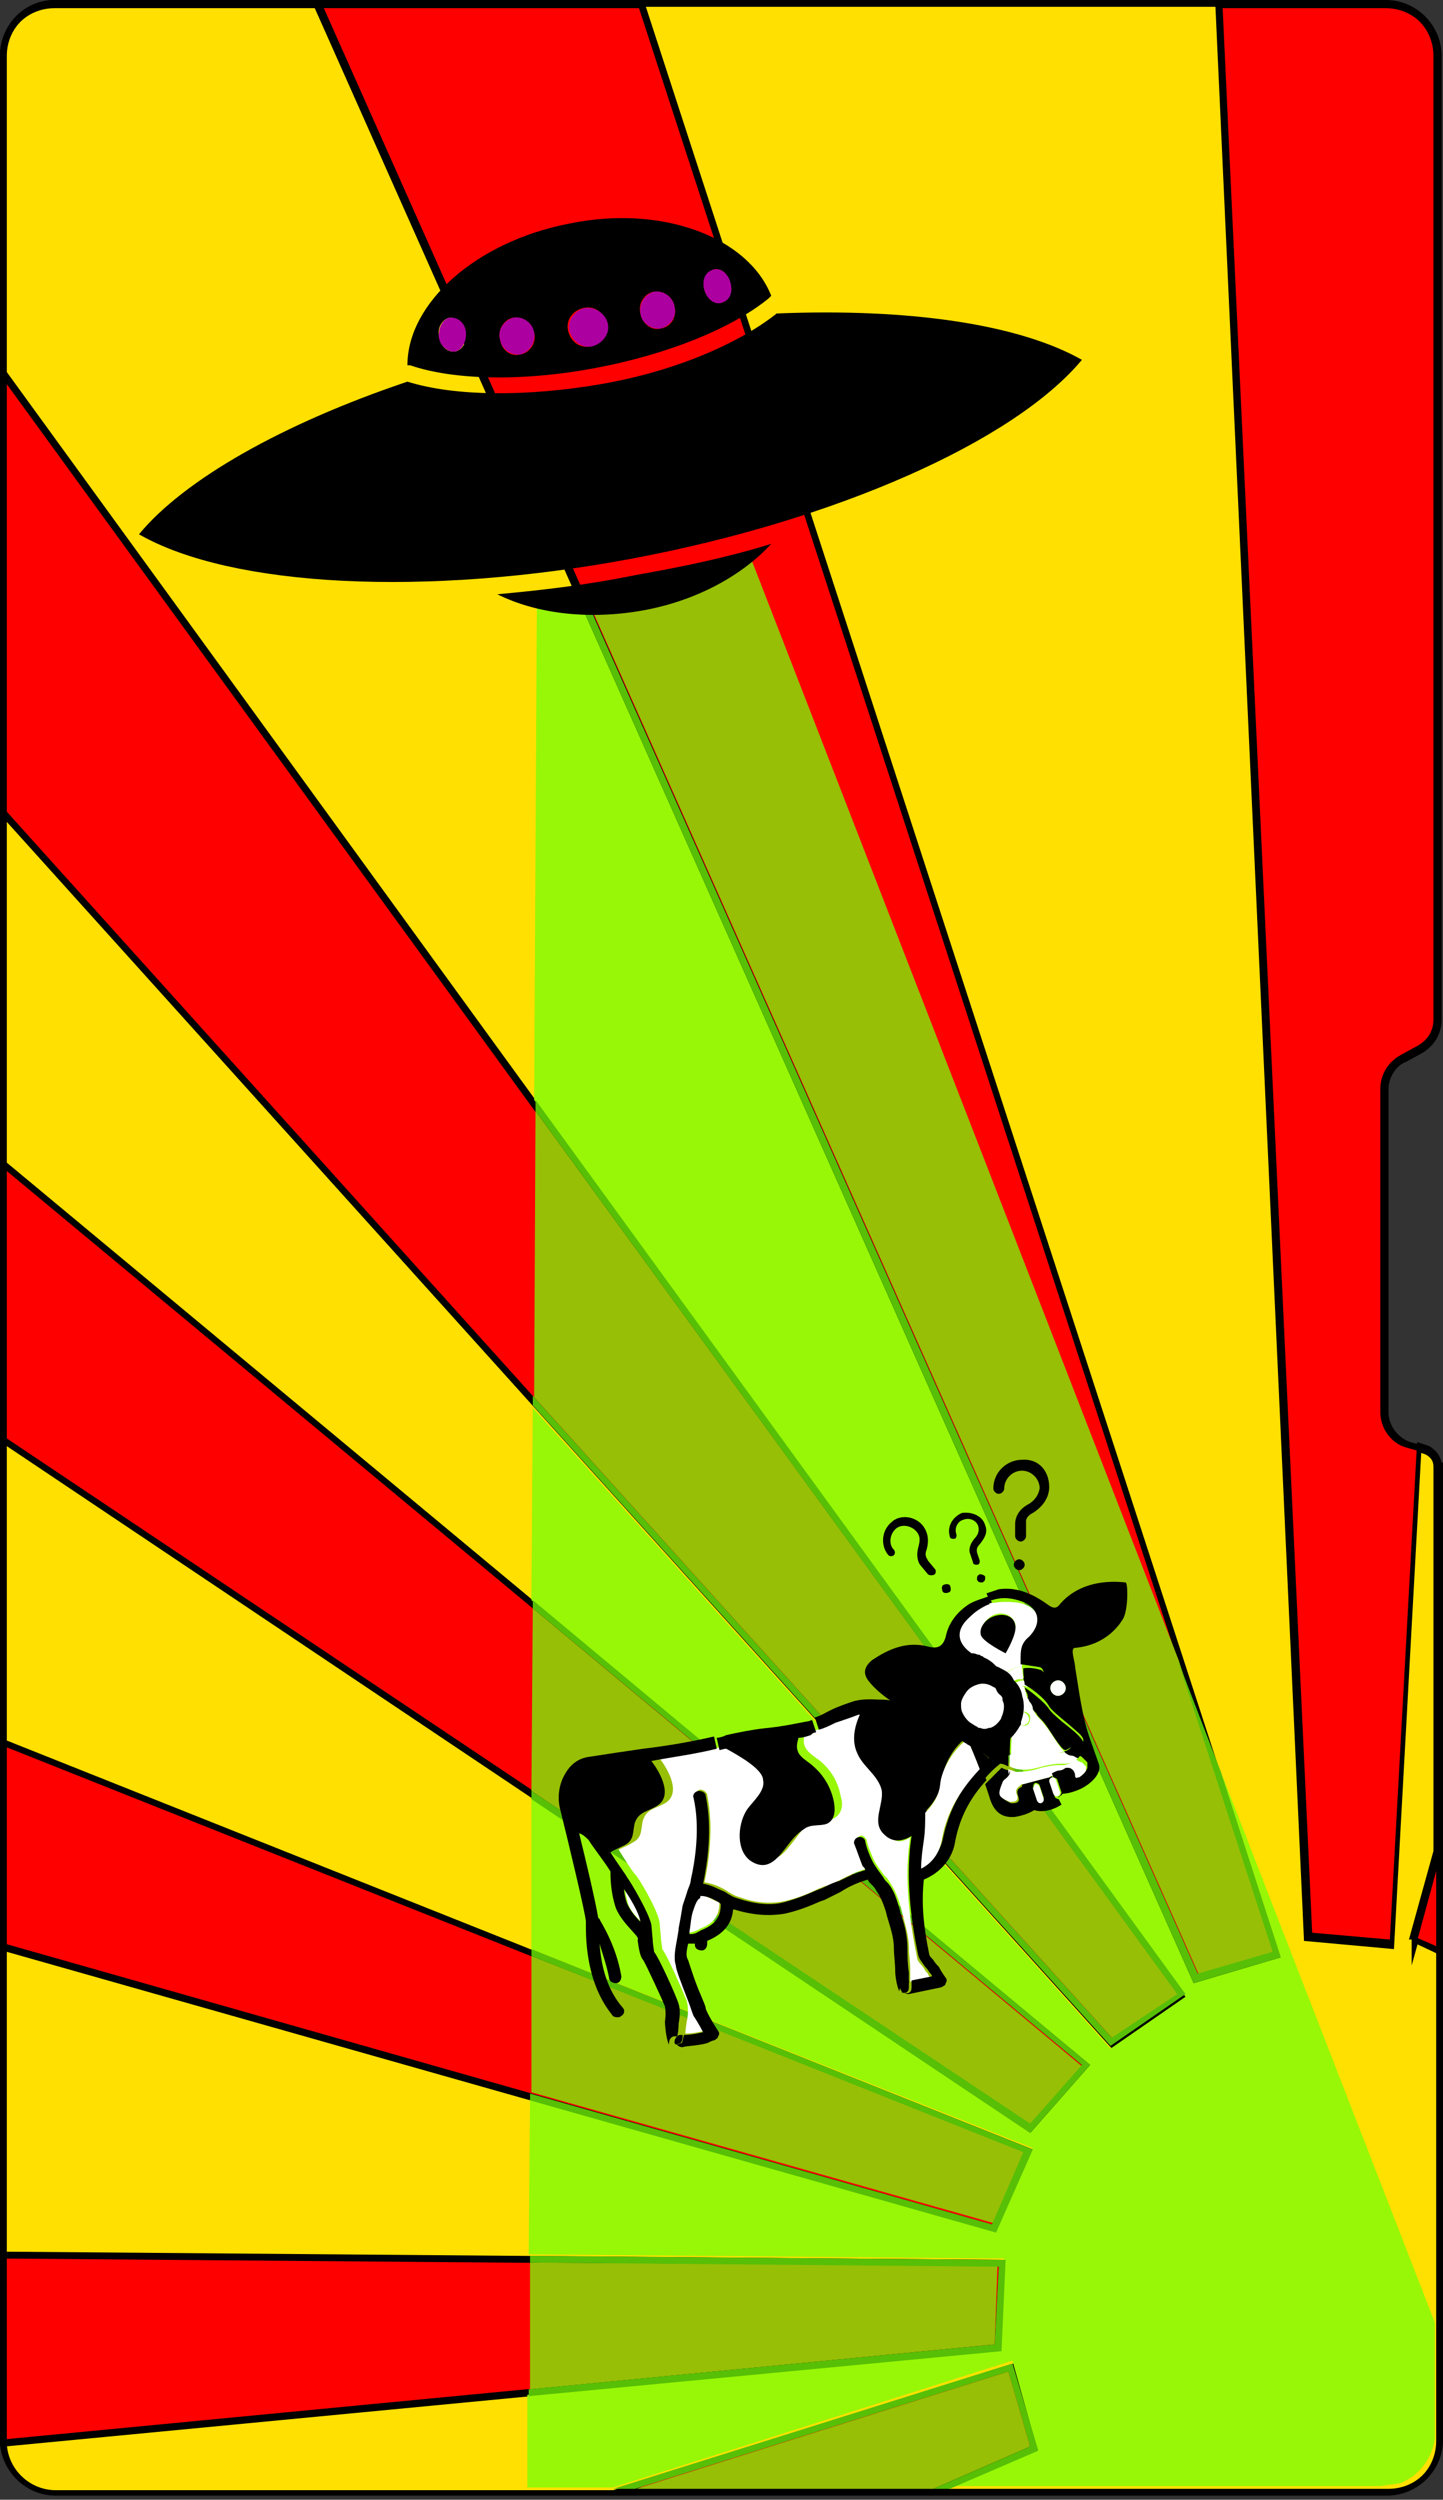 <?xml version="1.0" encoding="utf-8"?>
<!-- Generator: Adobe Illustrator 21.0.0, SVG Export Plug-In . SVG Version: 6.00 Build 0)  -->
<svg version="1.1" id="Calque_1" xmlns="http://www.w3.org/2000/svg" xmlns:xlink="http://www.w3.org/1999/xlink" x="0px" y="0px"
	 viewBox="0 0 105.9 183.4" style="enable-background:new 0 0 105.9 183.4;" xml:space="preserve">
<rect x="0" y="0" width="105.9" height="183.4" fill="#333333" stroke="none"/>
<style type="text/css">
	.st0{fill:#FF0000;}
	.st1{fill:#FFE000;}
	.st2{fill:#97BF06;}
	.st3{fill:#57BF06;}
	.st4{fill:#97F706;}
	.st5{fill:#FFFFFF;}
	.st6{fill:none;stroke:#000000;stroke-width:1.459;stroke-miterlimit:10;}
	.st7{fill:#AD00A1;}
</style>
<g>
	<path class="st0" d="M105.6,107.6V179c0,2.1-1.7,3.8-3.8,3.8H4c-2.1,0-3.8-1.7-3.8-3.8V4.1C0.2,2,1.9,0.3,4,0.3h97.7
		c2.1,0,3.8,1.7,3.8,3.8v70.7c0,1-0.5,1.8-1.4,2.3l-1.1,0.6c-0.9,0.4-1.4,1.3-1.4,2.3v23.7c0,1.1,0.7,2.1,1.8,2.4l1.4,0.4
		C105.3,106.6,105.6,107.1,105.6,107.6L105.6,107.6"/>
	<path d="M105.6,107.6h-0.2V179c0,1-0.4,1.9-1,2.5c-0.6,0.6-1.5,1-2.5,1H4c-1,0-1.9-0.4-2.5-1c-0.6-0.6-1-1.5-1-2.5V4.1
		c0-1,0.4-1.9,1-2.5c0.6-0.6,1.5-1,2.5-1h97.7c1,0,1.9,0.4,2.5,1c0.6,0.6,1,1.5,1,2.5v70.7c0,0.9-0.5,1.6-1.3,2l0,0l-1.1,0.6
		l0.1,0.2l-0.1-0.2c-0.9,0.5-1.5,1.4-1.5,2.5v23.7c0,1.2,0.8,2.3,1.9,2.6l0.1-0.2l-0.1,0.2l1.4,0.4l0.1-0.2l-0.1,0.2
		c0.4,0.2,0.6,0.5,0.6,0.9v0.2h0.2V107.6h-0.2H105.6v-0.2h0L105.6,107.6h0.2c0-0.6-0.4-1.1-0.9-1.4l0,0l-1.4-0.4l0,0
		c-0.9-0.3-1.6-1.2-1.6-2.2V79.9c0-0.8,0.5-1.7,1.3-2l0,0l1.1-0.6l-0.1-0.2l0.1,0.2c0.9-0.5,1.5-1.4,1.5-2.5V4.1
		c0-2.2-1.8-4.1-4.1-4.1H4C1.8,0,0,1.9,0,4.1V179c0,2.2,1.8,4.1,4.1,4.1h97.7c2.2,0,4.1-1.8,4.1-4.1v-71.7h-0.2V107.6"/>
	<path class="st1" d="M105.6,143.1V179c0,2.1-1.7,3.8-3.8,3.8H68.4l7.4-3.2l-1.7-6l-29.2,9.2H4c-2,0-3.7-1.6-3.8-3.6l73-7l0.2-6.2
		l-73.3-0.6v-22.6l72.7,20.7l2.5-5.7L0.2,127.8v-22.2l75.4,50.5l4.1-4.7L0.2,85.3V59.6l81.4,90.3l5.1-3.5L0.2,27.4V4
		c0-2.1,1.7-3.8,3.8-3.8h19.3l64.4,144.9l6-1.8L47,0.2h42.4l6.5,141.9l6.2,0.5l2-36.5l0.6,0.2c0.5,0.2,0.8,0.7,0.8,1.1v28.2
		l-1.8,6.6L105.6,143.1L105.6,143.1"/>
	<path d="M103.8,142.3l0.2,0.1l1.8-6.6v-28.3c0-0.6-0.4-1.1-0.9-1.4l0,0l-0.9-0.3l-2,36.5l-5.7-0.5L89.7,0H46.7l46.7,143.2l-5.5,1.6
		L23.5,0H4C1.8,0,0,1.8,0,4.1v23.4l86.4,118.9l-4.8,3.2L0,59v26.5l79.4,66l-3.8,4.3L0,105.2V128l75.1,29.9l-2.3,5.3L0,142.5v23.2
		l73.3,0.6L73,172l-73,7l0,0.2c0.1,2.1,1.9,3.8,4.1,3.8H45l29-9.2l1.6,5.5l-8.3,3.6h34.5c2.2,0,4.1-1.8,4.1-4.1V143l-2.3-1v0.4v1.8
		l0.5-1.8L103.8,142.3h0.2v0L103.8,142.3l-0.1,0.2l1.7,0.8v35.8c0,1-0.4,1.9-1,2.5c-0.6,0.6-1.5,1-2.5,1H69.6l6.6-2.8l-1.8-6.4
		l-29.4,9.3H4.1c-1.9,0-3.5-1.5-3.6-3.4l-0.2,0l0,0.2l73.2-7l0.3-6.7l-73.3-0.6v-22l72.6,20.6l2.7-6.1l-75.3-30v-21.6l75.2,50.4
		l4.4-5L0.5,85.3v-25l81.1,90l5.5-3.8L0.5,27.3V4.1c0-1,0.4-1.9,1-2.5c0.6-0.6,1.5-1,2.5-1h19.1l64.5,145l6.4-1.9L47.4,0.5h41.8
		l6.5,141.9l6.6,0.6l2-36.4l0.3,0.1l0.1-0.2l-0.1,0.2c0.4,0.2,0.6,0.5,0.6,0.9v28.2l-1.8,6.5L103.8,142.3h0.2H103.8"/>
	<path class="st2" d="M74,174l-27.3,8.6h21.8l7.1-3.1L74,174 M38.9,166l0,9.3L73,172l0.2-5.8L38.9,166 M39,143.5l0,10l33.9,9.6
		l2.3-5.3L39,143.5 M39.1,118L39,131.4l36.6,24.5l3.8-4.3L39.1,118 M39.3,81.5l-0.1,21l42.5,47.1l4.8-3.2L39.3,81.5 M55.2,41.2
		l-12.3,2.3l45.1,101.4l5.5-1.6l-7-21.5L55.2,41.2"/>
	<polyline class="st3" points="68.5,182.6 46.7,182.6 46.7,182.6 68.5,182.6 68.5,182.6 	"/>
	<path class="st4" d="M42.3,43.6l-2.9,0.5l-0.2,36.6l47.8,65.8l-5.5,3.8l-42.4-47l-0.1,14.1l41,34.1l-4.4,5L39,131.9L39,143
		l36.8,14.6l-2.7,6.1l-34.2-9.7l-0.1,11.4l34.9,0.3l-0.3,6.7l-34.7,3.3l0,6.8H45l29.3-9.3l1.8,6.4l-6.5,2.8h31.7l1.4-0.2
		c1.4-0.5,2.4-1.8,2.6-3.3c0,0,0,0,0,0v-8.5L89.6,130l4.4,13.6l-6.4,1.9L42.3,43.6"/>
	<path class="st3" d="M74.3,173.4L45,182.6h1.6l0,0L74,174l1.6,5.5l-7.1,3.1l0,0h1.2l6.5-2.8L74.3,173.4 M105.4,170.6v8.5
		c0,0,0,0,0,0c0-0.1,0-0.2,0-0.3L105.4,170.6L105.4,170.6 M38.9,165.5l0,0.5l34.4,0.3L73,172l-34.2,3.3l0,0.5l34.7-3.3l0.3-6.7
		L38.9,165.5 M39,143l0,0.5l36.1,14.4l-2.3,5.3l-33.9-9.6l0,0.5l34.2,9.7l2.7-6.1L39,143 M39.1,117.4l0,0.6l40.3,33.5l-3.8,4.3
		L39,131.4l0,0.6l36.6,24.5l4.4-5L39.1,117.4 M39.3,80.7l0,0.8l47.1,64.8l-4.8,3.2l-42.5-47.1l0,0.7l42.4,47l5.5-3.8L39.3,80.7
		 M42.8,43.5l-0.5,0.1l45.3,101.9l6.4-1.9L89.6,130l-3.2-8.3l7,21.5l-5.5,1.6L42.8,43.5"/>
	<path d="M78.3,129.9h0.1H78.3z"/>
	<path d="M74.2,126.3c0,0.5-0.1,1.6-0.1,2.5C74.1,127.9,74.1,126.9,74.2,126.3L74.2,126.3z"/>
	<path class="st5" d="M73.9,123.8c0.2,0.2,0.4,0.5,0.4,0.8c0.2,0.5,0.1,1.1-0.1,1.6c0-0.1,0-0.2,0-0.2c0-0.2,0-0.3,0-0.5
		c-0.1-0.4-0.1-0.7-0.2-1C73.9,124.3,73.9,124.1,73.9,123.8L73.9,123.8z"/>
	<path class="st5" d="M52.8,139.6c0,1.2-0.7,1.6-1.4,1.9c-0.1,0-0.1,0.1-0.2,0.1c-0.2,0.1-0.5,0.2-0.7,0.2v-0.1v-0.1
		c0.1-0.5,0.2-1.1,0.3-1.6c0.1-0.3,0.2-0.5,0.3-0.8c0-0.1,0-0.2,0.1-0.2c0.5,0,0.9,0.3,1.4,0.5C52.8,139.6,52.8,139.6,52.8,139.6z"
		/>
	<path class="st5" d="M77.7,128.6c0.2,0,0.3,0,0.4-0.1c0.2,0.2,0.3,0.2,0.5,0.3c0.2,0,0.4,0.1,0.5,0.2c-0.2,0.2-0.5,0.4-0.9,0.4
		c-0.1,0-0.3,0-0.4,0c-0.4,0-0.9,0.1-1.3,0.2c-0.7,0.2-1.2,0.3-1.8,0.2c0,0-0.2,0-0.6-0.2v-0.9c0.2,0.1,0.5,0.2,0.7,0.2
		c0.3,0.1,0.9,0,1.4-0.2C76.7,128.7,77.2,128.6,77.7,128.6z"/>
	<path d="M75,122.3L75,122.3c0,0.3,0.1,0.6,0.2,0.9h0C75.1,122.9,75,122.6,75,122.3z"/>
	<path d="M75.6,124.8c0-0.1-0.1-0.2-0.1-0.2c-0.1-0.2-0.1-0.3-0.2-0.5c0-0.1-0.1-0.2-0.1-0.4h0c0,0.1,0,0.2,0.1,0.3
		c0,0.2,0.1,0.3,0.2,0.5C75.5,124.6,75.6,124.7,75.6,124.8c0.1,0.2,0.2,0.4,0.3,0.6l0,0C75.8,125.2,75.7,125,75.6,124.8z"/>
	<path d="M78.4,129.9c0.2,0,0.5,0.2,0.5,0.6c0,0.1,0.1,0.2,0.2,0.2c-0.1,0-0.2,0-0.2-0.1C78.9,130.1,78.7,129.9,78.4,129.9z"/>
	<path d="M49.9,149.9c0,0-0.2,0.1-0.3,0.1l-0.1-0.1l0-0.1c0-0.2,0.2-0.5,0.4-0.5l0.2,0C50.1,149.7,50,149.9,49.9,149.9z"/>
	<path d="M75.3,124.1c0-0.1-0.1-0.2-0.1-0.3c0.3,0.2,1.4,1,1.8,1.6c0.1,0.2,0.9,0.9,1.3,1.2c0.9,0.7,1.1,1,1.2,1.2
		c0.1,0.3,0,0.6-0.2,0.9c0,0.1-0.1,0.2-0.2,0.3c-0.2-0.1-0.3-0.2-0.5-0.2c-0.2,0-0.4-0.2-0.5-0.3c0.4-0.1,0.5-0.3,0.5-0.4
		c-0.2-0.2-0.6-0.5-0.9-0.8c-0.8-0.7-1.4-1.2-1.6-1.5c0-0.1-0.2-0.2-0.3-0.4c-0.1-0.2-0.2-0.4-0.3-0.6c0-0.1-0.1-0.2-0.1-0.2
		C75.5,124.4,75.4,124.3,75.3,124.1z"/>
	<path d="M78.1,128.5c0.1,0.2,0.3,0.2,0.5,0.3c0.2,0,0.4,0.1,0.5,0.2c-0.2-0.1-0.3-0.2-0.5-0.2C78.4,128.7,78.3,128.7,78.1,128.5z"
		/>
	<path class="st5" d="M73.9,123.8l-0.1,0.1c0-0.1-0.1-0.2-0.1-0.3C73.8,123.7,73.8,123.8,73.9,123.8z"/>
	<path class="st5" d="M66.8,134.8c-0.4,2.5-0.2,5.4,0.5,8.8c0,0.3,0.3,0.5,0.5,0.8c0.1,0.2,0.2,0.3,0.3,0.4c0,0.1,0.1,0.2,0.2,0.3
		l-1.5,0.3c0-0.3,0-0.7,0-0.8c0-0.7-0.1-1.2-0.1-1.7c0-0.9-0.3-1.8-0.5-2.6l-0.1-0.4c-0.2-0.7-0.4-1.2-0.8-1.8
		c-0.1-0.2-0.2-0.3-0.4-0.5c-0.3-0.4-0.6-0.8-0.8-1.2c-0.2-0.5-0.4-0.9-0.5-1.4c-0.1-0.2-0.3-0.4-0.5-0.3c-0.2,0.1-0.4,0.3-0.3,0.5
		c0.2,0.5,0.4,1.1,0.6,1.6c0,0.1,0.1,0.2,0.2,0.3c-0.7,0.2-1.3,0.5-1.9,0.8c-0.4,0.2-0.8,0.4-1.2,0.5l-0.5,0.2
		c-0.8,0.4-1.6,0.7-2.5,0.9c-1,0.2-2.1,0.1-3.2-0.3c-0.4-0.1-0.7-0.3-1-0.5c-0.5-0.3-1-0.5-1.6-0.6c0.3-1.4,0.7-4,0.2-6.4
		c0-0.2-0.3-0.4-0.5-0.4c-0.2,0-0.4,0.3-0.4,0.5c0.5,2.2,0.1,4.7-0.2,6c-0.1,0.3-0.2,0.6-0.3,1c-0.1,0.3-0.2,0.6-0.3,0.9
		c-0.2,0.6-0.2,1.1-0.3,1.7v0.1c0,0.2-0.1,0.4-0.1,0.6c-0.1,0.7-0.3,1.4-0.1,2c0.1,0.3,0.5,1.3,0.9,2.6c0.2,0.5,0.4,0.9,0.4,1.1
		c0.1,0.4,0.4,0.9,0.7,1.2c-0.4,0.1-0.9,0.2-1.4,0.2c0-0.4,0.1-0.8,0.1-0.9c0,0,0.2-0.7,0-1.5c-0.2-0.5-1.4-3.3-1.8-3.8
		c0-0.2-0.1-0.6-0.1-0.9l-0.1-1.1c-0.2-1-1.5-3.2-1.8-3.5c-0.2-0.2-0.7-1-1.2-1.8c0.4-0.2,0.7-0.3,1-0.5c0.8-0.4,0.6-1,0.8-1.7
		c0.3-0.8,0.9-0.8,1.6-1.2c1.2-0.7,0.3-2.4-0.4-3.3c1.6-0.2,3.2-0.5,4.8-0.9c0.2,0,0.4-0.1,0.5-0.1c0.8,0.4,2.6,1.4,2.8,2.2
		c0.2,0.7-0.9,1.6-1.2,2.2c-0.7,1.1-0.8,3.1,0.4,3.8c1.2,0.7,1.9-0.3,2.6-1.2c0.4-0.5,0.7-1,1.2-1.2s1.2-0.1,1.7-0.4
		c0.6-0.3,0.7-1,0.5-1.6c-0.2-1.1-0.7-1.9-1.5-2.6c-0.4-0.3-0.9-0.6-1.1-1c-0.2-0.4-0.1-0.7,0-1.1c0.3-0.1,0.6-0.1,0.9-0.2
		c0.2,0,0.3-0.1,0.4-0.2l1.2-0.5c0.5-0.2,1.1-0.5,1.7-0.6l0.1,0c-0.4,0.9-0.7,1.9-0.2,2.8c0.4,1,1.6,1.6,1.8,2.7
		c0.3,1.1-0.7,2.3,0.2,3.3C65.5,135.4,66.4,135.1,66.8,134.8L66.8,134.8z"/>
	<path class="st5" d="M72,119.9c0.2,0.5,1.8,1.3,1.8,1.3s0.9-1.5,0.7-2.1c-0.2-0.6-0.9-0.9-1.6-0.6C72.3,118.8,71.9,119.4,72,119.9z
		 M72.9,117.6c0.6-0.1,1.2-0.1,1.9,0c1.5,0.3,1.9,1.6,0.8,2.7c-0.5,0.5-0.6,1.1-0.6,1.7c0,0.1,0,0.2,0,0.3h-0.1
		c-0.5,0-1.1,0.4-1.4,0.7c-0.3-0.6-0.7-1.1-1.4-1.4h0c0,0-0.1,0-0.2-0.1c-0.1,0-0.1,0-0.2-0.1c-0.1,0-0.3-0.1-0.4-0.1h-0.1
		c-1.1-0.7-1.2-1.6-0.3-2.5c0.5-0.5,1-0.9,1.6-1.1c0.1,0,0.2-0.1,0.2-0.1C72.8,117.6,72.8,117.6,72.9,117.6z"/>
	<path d="M72.6,129c-0.4-0.3-0.7-0.6-0.8-1c0-0.2,0-0.3-0.1-0.5c0.3,0,0.6,0,0.9,0c0,0.1,0,0.2,0,0.3c0.1,0.3,0.7,0.7,1.4,0.9v0.9
		c-0.2-0.1-0.4-0.2-0.6-0.2c-0.5,0.4-0.9,0.8-1.2,1.2c-0.1-0.3-0.2-0.6-0.4-1C72.1,129.5,72.3,129.3,72.6,129z"/>
	<path d="M76.3,122.5c0.2,0,0.4,0.3,0.4,0.5c0,0.2-0.3,0.4-0.5,0.4c0,0-0.5-0.1-1-0.1c-0.1-0.3-0.1-0.6-0.1-0.9
		C75.7,122.3,76.3,122.5,76.3,122.5L76.3,122.5z"/>
	<path class="st5" d="M71.8,127.3v0.3c-0.2,0-0.4-0.1-0.5-0.2C71.4,127.4,71.6,127.3,71.8,127.3z"/>
	<path class="st5" d="M73.5,123c0.4-0.3,0.9-0.7,1.4-0.7H75l0.1,0.9h-0.3c-0.3,0-0.7,0.3-1,0.6c0-0.1-0.1-0.1-0.2-0.2
		c-0.1-0.2-0.1-0.4-0.2-0.5C73.5,123,73.5,123,73.5,123z"/>
	<path class="st5" d="M46.1,139.7c-0.1-0.4-0.2-0.7-0.2-1c0.4,0.6,1,1.7,1.3,2.4C46.7,140.7,46.3,140.2,46.1,139.7z"/>
	<path d="M68.2,143.4c0,0.1,0.2,0.3,0.3,0.4c0.1,0.2,0.3,0.4,0.4,0.5c0.2,0.4,0.5,0.8,0.5,0.8c0.1,0.1,0.1,0.3,0,0.4
		c0,0.2-0.2,0.2-0.3,0.3l-2.4,0.5c-0.2,0-0.4-0.1-0.5-0.3c0,0.1,0.1,0.2,0.2,0.2c0,0,0.5,0.2,0.5-0.4v-0.5l1.5-0.3
		c0-0.1-0.1-0.2-0.2-0.3c-0.1-0.2-0.2-0.3-0.3-0.4c-0.2-0.3-0.4-0.5-0.5-0.8c-0.7-3.3-0.9-6.3-0.5-8.8c-0.5,0.3-1.3,0.6-2-0.1
		c-1-0.9,0-2.2-0.2-3.3c-0.3-1.1-1.4-1.7-1.8-2.7c-0.4-0.9-0.2-1.9,0.2-2.8l-0.1,0c-0.5,0.2-1.1,0.4-1.7,0.6
		c-0.4,0.2-0.8,0.4-1.2,0.5l-0.3-0.9c0.4-0.1,0.7-0.3,1.1-0.5c0.6-0.3,1.2-0.5,1.8-0.7c0.8-0.2,1.5-0.1,2.1-0.1c0.4,0,0.7,0.1,1,0.1
		c0.8,0.5,1.6,0.5,2.6,0.2c0.9-0.4,1.2-0.5,1.5,0c0,0.3,0,0.5,0.1,0.8c0.2,0.5,0.5,0.9,0.9,1.2c0.1,0.1,0.1,0.3,0.2,0.4
		c-1.1,0.6-1.9,2.2-2,3.3c-0.1,0.9-0.7,1.7-1.1,2.1c0,0.7,0,1.4-0.1,2c-0.1,0.7-0.2,1.4-0.2,2.1c0.8-0.4,1.3-1.1,1.5-2
		c0.4-1.9,1.2-3.6,2.8-5.3c0.1,0.3,0.2,0.6,0.4,1c-1.3,1.4-2,2.9-2.3,4.5c-0.2,1.3-1.1,2.3-2.3,2.8h0
		C67.6,139.7,67.8,141.5,68.2,143.4L68.2,143.4z"/>
	<path d="M73.5,123.1l-0.1-0.1C73.5,123,73.5,123,73.5,123.1c0.1,0.2,0.1,0.4,0.2,0.5l0,0C73.6,123.4,73.5,123.3,73.5,123.1z"/>
	<path d="M76.3,131c0-0.1-0.2-0.2-0.3-0.2c-0.1,0-0.2,0.2-0.2,0.3l0.3,0.9c0,0.1,0.2,0.2,0.3,0.2c0.1,0,0.2-0.2,0.2-0.3L76.3,131z
		 M75.1,130.9c0.4-0.1,1.1-0.3,1.5-0.4l0.4-0.1c0,0,0.1,0,0.2-0.1l0.1,0.3c-0.1,0-0.2,0.2-0.2,0.3l0.3,0.9c0,0.1,0.2,0.2,0.3,0.2
		l0.2,0.4c-0.6,0.4-1.4,0.6-2,0.4c-0.3,0.2-0.8,0.4-1.4,0.5c-1,0.1-1.6-0.4-1.9-1.5c-0.1-0.3-0.2-0.6-0.3-0.9
		c0.4-0.4,0.8-0.8,1.2-1.2c0.2,0.1,0.5,0.2,0.6,0.2v0.2c0,0.3-0.3,0.5-0.4,0.7c-0.4,1-0.3,1.1,0.5,1.5c0.2,0,0.4,0,0.5-0.1l0,0
		c0.1-0.1,0.1-0.2,0-0.5c-0.1-0.3,0-0.5,0.3-0.6C75,130.9,75.1,130.9,75.1,130.9L75.1,130.9z"/>
	<path d="M74.1,129.7v-0.9V129.7z"/>
	<path d="M71.9,129.8c-0.3-0.7-0.6-1.5-0.9-2.2c0.1,0,0.2-0.1,0.3-0.2c0.2,0.1,0.4,0.1,0.5,0.2c0,0.2,0,0.3,0.1,0.5
		c0.1,0.4,0.4,0.7,0.8,1C72.3,129.3,72.1,129.5,71.9,129.8z"/>
	<path class="st5" d="M73.2,123.3c0.2,0.1,0.4,0.2,0.5,0.4l0.1,0.4l0,0c0,0.1-0.2,0.1-0.2,0.2c-0.2,0-0.4,0.1-0.5,0.1
		c0.4,0.8,0.1,1.6-0.3,2.1c0,0.4-0.1,0.8,0,1.1c-0.3,0.1-0.6,0.1-0.9,0v-0.3c-0.2,0-0.4,0.1-0.5,0.1c-0.2-0.1-0.3-0.2-0.5-0.3
		c-0.2-0.4-0.4-0.7-0.5-1.1c-0.2-0.4-0.3-0.7-0.4-0.9c0-0.4,0.2-0.8,0.4-1.1C71.2,123.8,72.2,123.6,73.2,123.3L73.2,123.3z"/>
	<path d="M79.8,129.5L79.8,129.5z"/>
	<path d="M45.8,138.6c0,0.3,0.1,0.7,0.2,1c0.2,0.5,0.6,1,1,1.4C46.9,140.3,46.2,139.2,45.8,138.6z M45.2,140
		c-0.4-1.2-0.4-2.3-0.4-2.7c-0.5-0.8-1.3-1.8-1.6-2.3c-0.2-0.2-0.4-0.4-0.7-0.5c0.5,2,1.2,5,1.4,6.2l0.1,0.1c0,0.1,1.2,1.8,1.6,4.2
		c0,0.2-0.1,0.5-0.4,0.5c-0.2,0-0.5-0.1-0.5-0.4c-0.2-1-0.5-1.8-0.7-2.5c0.1,1.3,0.4,3.2,1.7,4.7c0.2,0.2,0.1,0.5-0.1,0.6
		c0,0-0.1,0.1-0.2,0.1c-0.2,0-0.4,0-0.5-0.2c-2-2.5-1.9-5.9-1.9-6.8c0-0.5-1.4-6.3-1.9-8.3c-0.2-0.8-0.1-1.8,0.4-2.6
		c0.4-0.7,1-1.1,1.7-1.2c1.3-0.2,2.6-0.4,4-0.6c1.7-0.2,3.5-0.5,5.2-0.9l0.2,0.9c-1.6,0.4-3.2,0.6-4.8,0.9c0.7,0.9,1.6,2.6,0.4,3.3
		c-0.6,0.4-1.3,0.4-1.6,1.2c-0.2,0.7,0,1.3-0.8,1.7c-0.4,0.2-0.7,0.3-1,0.5c0.5,0.8,1.1,1.6,1.2,1.8c0.3,0.4,1.6,2.6,1.8,3.5
		l0.1,1.1c0,0.3,0.1,0.8,0.1,0.9c0.4,0.5,1.6,3.2,1.8,3.8c0.2,0.7,0,1.4,0,1.5c0,0.1,0,0.5-0.1,0.9c-0.1,0-0.1,0-0.2,0
		c-0.2,0-0.4,0.2-0.4,0.5l0,0.1c-0.2-0.3-0.3-1.4-0.3-1.7c0,0,0.1-0.5,0-1.1c-0.2-0.5-1.4-3.1-1.6-3.4c-0.2-0.2-0.3-0.7-0.4-1.4
		v-0.1C47,142.1,45.7,141.2,45.2,140z"/>
	<path d="M67.6,124.8c0.4-0.1,0.8-0.2,1.2-0.4c0.3-0.1,0.7-0.2,1-0.3c0.1,0,0.3-0.1,0.4-0.1c-0.2,0.3-0.4,0.7-0.4,1.1
		c-0.3-0.4-0.6-0.4-1.5,0c-1,0.4-1.8,0.3-2.6-0.2h0.1L67.6,124.8z"/>
	<path class="st5" d="M76,130.9c0.1,0,0.2,0,0.3,0.2l0.3,0.9c0,0.1,0,0.2-0.2,0.3c-0.1,0-0.2,0-0.3-0.2l-0.3-0.9
		C75.9,131.1,75.9,130.9,76,130.9z"/>
	<path class="st5" d="M78.2,123.7c0.1,0.3-0.1,0.6-0.4,0.7c-0.3,0.1-0.6-0.1-0.7-0.4c-0.1-0.3,0.1-0.6,0.4-0.7
		C77.8,123.2,78.1,123.4,78.2,123.7z"/>
	<path d="M74.5,119.2c0.2,0.6-0.7,2.1-0.7,2.1s-1.6-0.8-1.8-1.3c-0.2-0.5,0.3-1.2,0.9-1.4C73.7,118.3,74.4,118.6,74.5,119.2z"/>
	<path d="M72.1,121.6c0.7,0.3,1.1,0.8,1.4,1.4C73.2,122.4,72.7,122,72.1,121.6z"/>
	<path d="M70.8,127.2c0.2,0.1,0.3,0.2,0.5,0.3c-0.1,0-0.2,0.1-0.3,0.2C70.9,127.4,70.9,127.3,70.8,127.2z"/>
	<path class="st5" d="M76.4,129.7c0.4-0.1,0.9-0.2,1.3-0.2c0.2,0,0.3,0,0.4,0c0.5-0.1,0.7-0.3,0.9-0.4c0.1,0.1,0.3,0.2,0.4,0.2
		l0.2,0.2l0.1,0.1v0l0,0.1c0,0.1,0,0.2,0,0.3c-0.1,0.4-0.3,0.5-0.6,0.7l0,0c-0.1,0-0.2,0-0.2-0.2c-0.1-0.5-0.3-0.6-0.5-0.6h-0.1
		h-0.1c-0.2,0-0.4,0.1-0.5,0.2c-0.1,0-0.3,0.1-0.5,0.2c-0.1,0-0.2,0.1-0.2,0.1l-0.4,0.1c-0.4,0.1-1.1,0.3-1.5,0.4
		c-0.1,0-0.2,0-0.2,0.1c-0.2,0.1-0.4,0.3-0.3,0.6c0.1,0.2,0.1,0.4,0,0.5l0,0c-0.1,0.1-0.3,0.1-0.5,0.1c-0.9-0.4-0.9-0.5-0.5-1.5
		c0.2-0.3,0.5-0.4,0.4-0.7v-0.2c0.3,0.1,0.5,0.2,0.6,0.2C75.2,130,75.8,129.9,76.4,129.7L76.4,129.7z"/>
	<path class="st5" d="M75.6,126c0-0.3-0.4-0.5-0.6-0.4c-0.3,0.1-0.5,0.4-0.4,0.6c0.1,0.3,0.4,0.5,0.6,0.4
		C75.5,126.6,75.6,126.3,75.6,126z M74.7,124.5c0.4,0.2,0.8,0.6,1.1,0.9c0.1,0.2,0.2,0.4,0.4,0.6c0.7,0.7,1.1,1.5,1.7,2.3l0.2,0.2
		c-0.1,0-0.2,0.1-0.4,0.1c-0.5,0-1,0.2-1.4,0.2c-0.5,0.1-1.1,0.2-1.4,0.2c-0.2,0-0.5-0.1-0.7-0.2c0-0.9,0.1-2.1,0.1-2.5
		c0.2-0.5,0.3-1.1,0.1-1.6c-0.1-0.3-0.2-0.6-0.4-0.8c0.3-0.3,0.7-0.6,1-0.6h0.3c0,0.2,0.1,0.4,0.1,0.5c-0.2-0.2-0.5-0.1-0.6,0.1
		C74.4,124.1,74.5,124.3,74.7,124.5L74.7,124.5z"/>
	<path d="M77.1,124c0.1,0.3,0.4,0.5,0.7,0.4c0.3-0.1,0.5-0.4,0.4-0.7c-0.1-0.3-0.4-0.5-0.7-0.4C77.2,123.4,77,123.7,77.1,124z
		 M77.7,131.8c0.1,0,0.2-0.2,0.2-0.3l-0.3-0.9c0-0.1-0.2-0.2-0.3-0.2l-0.1-0.3c0.2-0.1,0.4-0.2,0.5-0.2c0.2,0,0.4-0.1,0.5-0.2h0.1
		h0.1c0.2,0,0.5,0.2,0.5,0.6c0,0.1,0.1,0.2,0.2,0.1l0.1,0c0.3-0.2,0.5-0.4,0.6-0.7c0-0.1,0-0.2,0-0.3l0-0.1v0l-0.1-0.1l-0.2-0.2
		c-0.1-0.1-0.2-0.2-0.4-0.2c0.1-0.1,0.2-0.2,0.2-0.3c0.2-0.3,0.2-0.6,0.2-0.9c-0.1-0.3-0.4-0.5-1.2-1.2c-0.5-0.4-1.2-1-1.3-1.2
		c-0.3-0.6-1.4-1.4-1.8-1.6c0-0.2-0.1-0.4-0.1-0.5c0.5,0,1,0.1,1,0.1c0.2,0,0.5-0.1,0.5-0.4c0-0.2-0.1-0.5-0.4-0.5
		c0,0-0.6-0.1-1.3-0.2c0-0.1,0-0.2,0-0.3c0-0.7,0-1.2,0.6-1.7c1.1-1.1,0.7-2.3-0.8-2.7c-0.7-0.2-1.3-0.2-1.9,0c-0.1,0-0.2,0-0.2,0
		l-0.2-0.5c0.3-0.1,0.6-0.2,0.9-0.3c1.4-0.2,2.6,0.4,3.7,1.2c0.3,0.2,0.5,0.2,0.7,0c1.2-1.5,3.1-1.9,4.9-1.7c0.2,0,0.2,2.1-0.2,2.7
		c-0.3,0.5-1.3,1.9-3.5,2.1c-0.4,0,0,1,0,1.4c0.3,1.8,0.5,3.6,1.1,5.3l0.6,1.7c0.4,0.9-0.8,1.7-1.2,1.9c-0.4,0.2-1,0.4-1.4,0.4
		c-0.1,0.1-0.2,0.2-0.4,0.3L77.7,131.8L77.7,131.8z"/>
	<path d="M60.2,139.5c-0.9,0.4-1.7,0.7-2.6,0.9c-1.2,0.2-2.4,0.1-3.7-0.3l-0.1,0c-0.1,1.4-1.2,2-1.9,2.3h0l0,0.2
		c0,0.2-0.1,0.5-0.4,0.5c-0.2,0-0.5-0.1-0.5-0.4l0-0.1c-0.2,0-0.4,0-0.5,0c-0.1,0.5-0.2,0.9,0,1.2c0.1,0.3,0.5,1.6,0.9,2.5
		c0.2,0.5,0.4,0.9,0.4,1.1c0.2,0.5,0.7,1.3,0.9,1.6c0.1,0.1,0.1,0.3,0,0.4c0,0.1-0.1,0.2-0.3,0.3c-0.1,0-0.3,0.1-0.5,0.2
		c-0.7,0.2-1.6,0.2-1.8,0.3c-0.2,0-0.4-0.1-0.5-0.3l0.1,0.1c0.1,0,0.2-0.1,0.3-0.1c0.1,0,0.1-0.3,0.2-0.6c0.4,0,1-0.1,1.4-0.2
		c-0.2-0.4-0.5-0.9-0.7-1.2c-0.1-0.2-0.2-0.6-0.4-1.1c-0.5-1.3-0.9-2.3-0.9-2.6c-0.2-0.6,0-1.4,0.1-2l0.1-0.6v-0.1
		c0.1-0.5,0.2-1.1,0.3-1.7c0.1-0.3,0.2-0.6,0.3-0.9c0.1-0.4,0.3-0.7,0.3-1c0.3-1.3,0.7-3.8,0.2-6c-0.1-0.2,0.1-0.5,0.4-0.5
		c0.2,0,0.5,0.1,0.5,0.4c0.5,2.4,0.1,5-0.2,6.4c0.6,0.1,1.1,0.4,1.6,0.6c0.3,0.2,0.6,0.4,1,0.5c1.2,0.4,2.3,0.5,3.2,0.3
		c0.8-0.2,1.6-0.5,2.5-0.9l0.5-0.2c0.4-0.2,0.8-0.4,1.2-0.5c0.6-0.3,1.2-0.6,1.9-0.8c0-0.1-0.1-0.2-0.2-0.3
		c-0.2-0.5-0.4-1.1-0.6-1.6c-0.1-0.2,0.1-0.5,0.3-0.5c0.2-0.1,0.5,0.1,0.5,0.3c0.1,0.5,0.3,1,0.5,1.4c0.2,0.4,0.5,0.8,0.8,1.2
		c0.1,0.2,0.2,0.3,0.4,0.5c0.4,0.5,0.6,1.1,0.8,1.8l0.1,0.4c0.3,0.8,0.5,1.7,0.5,2.6c0,0.5,0,1.1,0.1,1.7c0,0.2,0,0.5,0,0.8
		l-0.3,0.1c-0.2,0-0.4,0.3-0.4,0.5v0c-0.2-0.4-0.3-1.2-0.3-1.4c0-0.7-0.1-1.2-0.1-1.8c0-0.8-0.3-1.6-0.5-2.3l-0.1-0.4
		c-0.2-0.6-0.4-1.1-0.7-1.5c-0.1-0.2-0.2-0.3-0.4-0.5c-0.1-0.1-0.2-0.2-0.2-0.3c-0.7,0.2-1.4,0.5-2,0.9c-0.4,0.2-0.8,0.4-1.2,0.6
		L60.2,139.5L60.2,139.5z M50.9,140.1c-0.2,0.5-0.2,1.1-0.3,1.6v0.1v0.1c0.2,0,0.4,0,0.7-0.2c0.1,0,0.1-0.1,0.2-0.1
		c0.7-0.3,1.4-0.7,1.4-1.9l-0.1-0.1c-0.5-0.3-0.9-0.5-1.4-0.5c0,0.1,0,0.2-0.1,0.2C51.1,139.5,51,139.8,50.9,140.1L50.9,140.1z"/>
	<path class="st5" d="M74.9,125.6c0.3,0,0.5,0.1,0.6,0.4c0.1,0.3-0.1,0.5-0.4,0.6c-0.3,0-0.5-0.1-0.6-0.4
		C74.5,126,74.7,125.7,74.9,125.6z"/>
	<path class="st5" d="M73.8,123.9c0-0.1-0.1-0.2-0.1-0.3l0,0C73.7,123.7,73.7,123.8,73.8,123.9z"/>
	<path class="st5" d="M77.8,131.5c0,0.1,0,0.2-0.2,0.3c-0.1,0-0.2,0-0.3-0.2l-0.3-0.9c0-0.1,0-0.2,0.2-0.3c0.1,0,0.2,0,0.3,0.2
		L77.8,131.5z"/>
	<path d="M74.2,132.1c0.2,0,0.4,0,0.5-0.1C74.6,132.1,74.4,132.1,74.2,132.1c-0.9-0.4-0.9-0.5-0.5-1.5c0.2-0.2,0.5-0.4,0.4-0.7v-0.2
		h0v0.2c0,0.3-0.3,0.5-0.4,0.7C73.3,131.6,73.3,131.7,74.2,132.1z"/>
	<path d="M73.5,123.1c0,0.2,0.1,0.4,0.2,0.5c-0.2-0.2-0.3-0.3-0.5-0.4c0.1-0.1,0.2-0.2,0.3-0.3L73.5,123.1z"/>
	<path class="st5" d="M73.8,123.9c0.1,0.2,0.2,0.4,0.2,0.7c0.1,0.3,0.1,0.7,0.2,1c0,0.2,0,0.3,0,0.5c0,0,0,0.1,0,0.2
		c-0.3,0.5-0.7,1-1.4,1.2l-0.1,0c0-0.4,0-0.8,0-1.1c0.4-0.6,0.7-1.4,0.3-2.1c0.2,0,0.4-0.1,0.5-0.1
		C73.5,124.1,73.7,124.1,73.8,123.9L73.8,123.9z"/>
	<path d="M72,121.6c0,0-0.1,0-0.2-0.1C71.9,121.6,72,121.6,72,121.6z"/>
	<path class="st5" d="M71.9,129.8c-1.6,1.7-2.5,3.4-2.8,5.3c-0.2,0.9-0.7,1.6-1.5,2c0-0.7,0.1-1.4,0.2-2.1c0.1-0.7,0.1-1.3,0.1-2
		c0.4-0.4,1-1.1,1.1-2.1c0.1-1.1,1-2.6,2-3.3C71.3,128.3,71.6,129,71.9,129.8z"/>
	<path d="M72.8,127.5c0.6-0.2,1.1-0.6,1.4-1.2c0,0.5-0.1,1.6-0.1,2.5c-0.7-0.2-1.3-0.6-1.4-0.9c0-0.1,0-0.2,0-0.3L72.8,127.5z"/>
	<path class="st5" d="M70.3,126c0.2,0.4,0.4,0.7,0.5,1.1c-0.4-0.3-0.7-0.7-0.9-1.2c-0.1-0.3-0.1-0.5-0.1-0.8
		C70,125.4,70.1,125.7,70.3,126z"/>
	<path d="M71.1,117.7c0.5-0.3,1-0.4,1.5-0.6l0.2,0.5c-0.1,0-0.2,0-0.2,0.1c-0.6,0.2-1.1,0.6-1.6,1.1c-0.9,0.9-0.7,1.8,0.3,2.5h0.1
		c0.2,0,0.3,0.1,0.4,0.1c0.1,0,0.1,0,0.2,0.1c0.1,0,0.1,0,0.2,0.1h0c0.7,0.3,1.1,0.8,1.4,1.4l-0.3,0.3c-0.5-0.3-1.1-0.4-1.7-0.2
		c-0.5,0.2-1,0.5-1.3,1c-0.1,0-0.3,0.1-0.4,0.1c-0.3,0.1-0.7,0.2-1,0.3c-0.4,0.1-0.8,0.2-1.2,0.4l-1.7,0.3h-0.1
		c-0.2-0.1-0.4-0.2-0.5-0.4c-0.6-0.4-1.2-0.9-1.6-1.4c-0.5-0.6-0.4-1.1,0.2-1.6c1.2-0.8,2.5-1.4,4.1-1c0.7,0.2,1.1,0,1.3-0.7
		C69.6,119.1,70.2,118.3,71.1,117.7z"/>
	<path d="M66.1,146L66.1,146L66.1,146c-0.1-0.3,0.1-0.5,0.3-0.6l0.3-0.1v0.5c0,0.5-0.4,0.4-0.5,0.4C66.2,146.2,66.2,146.1,66.1,146z
		"/>
	<path d="M71.2,121.4h-0.1c-1.1-0.7-1.2-1.7-0.3-2.5c0.5-0.5,1-0.9,1.6-1.1c-0.5,0.2-1.1,0.6-1.6,1.1
		C70,119.7,70.2,120.7,71.2,121.4L71.2,121.4c0.2,0,0.3,0.1,0.4,0.1C71.5,121.4,71.4,121.4,71.2,121.4z"/>
	<path class="st5" d="M74.2,126.1c0,0,0,0.1,0,0.2l0,0.1C74.2,126.2,74.2,126.1,74.2,126.1c0-0.2,0-0.3-0.1-0.5
		c-0.1-0.4-0.1-0.7-0.2-1c-0.1-0.2-0.1-0.4-0.2-0.7v0c0.1,0.2,0.2,0.4,0.2,0.7c0.1,0.4,0.1,0.7,0.2,1
		C74.2,125.7,74.2,125.9,74.2,126.1z"/>
	<path d="M77.9,128.2c-0.6-0.7-1-1.6-1.7-2.3c-0.1-0.2-0.2-0.4-0.3-0.6c0.2,0.2,0.3,0.3,0.3,0.4c0.2,0.4,0.7,0.9,1.6,1.5
		c0.3,0.3,0.7,0.6,0.9,0.8c0,0.1-0.2,0.3-0.5,0.4C78.1,128.4,78,128.3,77.9,128.2z"/>
	<path class="st5" d="M73.2,123.3L73.2,123.3c-1,0.3-2,0.5-3,0.8c0.3-0.5,0.7-0.8,1.3-1C72.1,122.9,72.6,123,73.2,123.3z"/>
	<path class="st5" d="M75.8,125.4c-0.3-0.3-0.8-0.7-1.1-0.9c-0.2-0.2-0.3-0.4-0.1-0.6c0.2-0.2,0.4-0.3,0.6-0.1c0,0.1,0,0.2,0.1,0.4
		c0,0.2,0.1,0.4,0.2,0.5c0,0.1,0.1,0.2,0.1,0.2C75.7,125,75.8,125.2,75.8,125.4L75.8,125.4z"/>
	<path d="M71.9,121.5c-0.1,0-0.1,0-0.2-0.1C71.8,121.5,71.8,121.5,71.9,121.5z"/>
	<path d="M53.3,128.3c-0.2,0-0.4,0.1-0.5,0.1l-0.2-0.9c0.2,0,0.5-0.1,0.7-0.2c0.9-0.2,1.9-0.4,2.8-0.5c1.1-0.1,2.1-0.3,3.1-0.5
		c0.2,0,0.3-0.1,0.4-0.1l0.3,0.9c-0.2,0-0.3,0.1-0.4,0.2c-0.3,0.1-0.6,0.2-0.9,0.2c-0.1,0.4-0.2,0.7,0,1.1c0.2,0.4,0.8,0.7,1.1,1
		c0.8,0.7,1.3,1.6,1.5,2.6c0.1,0.6,0.1,1.3-0.5,1.6c-0.5,0.2-1.2,0-1.7,0.4c-0.5,0.3-0.9,0.8-1.2,1.2c-0.7,0.9-1.4,1.9-2.6,1.2
		c-1.2-0.7-1.1-2.7-0.4-3.8c0.4-0.6,1.4-1.4,1.2-2.2C56,129.8,54.2,128.8,53.3,128.3L53.3,128.3z"/>
	<path class="st6" d="M73.9,123.8c0.2,0.2,0.4,0.5,0.4,0.8c0.2,0.5,0.1,1.1-0.1,1.6l0,0.1c-0.3,0.5-0.7,1-1.4,1.2l-0.1,0
		c-0.3,0.1-0.6,0.1-0.9,0c-0.2,0-0.4-0.1-0.5-0.2c-0.2-0.1-0.3-0.2-0.5-0.3c-0.4-0.3-0.7-0.7-0.9-1.2c-0.1-0.3-0.1-0.5-0.1-0.8
		c0-0.4,0.2-0.8,0.4-1.1c0.3-0.5,0.7-0.8,1.3-1c0.6-0.2,1.2-0.1,1.7,0.2c0.2,0.1,0.4,0.2,0.5,0.4l0,0
		C73.8,123.7,73.8,123.8,73.9,123.8z"/>
	<path d="M75.2,114.8c0,0.2-0.2,0.4-0.4,0.4s-0.4-0.2-0.4-0.4c0-0.2,0.2-0.4,0.4-0.4S75.2,114.6,75.2,114.8z M77,109.1
		c0,0.7-0.4,1.4-1.2,1.9c-0.6,0.3-0.5,0.7-0.5,0.7v0v1c0,0.2-0.2,0.4-0.4,0.4s-0.4-0.2-0.4-0.4v-0.9c0-0.4,0.2-1,0.9-1.4
		c0.4-0.2,0.8-0.6,0.9-1.2c0-0.7-0.6-1.3-1.3-1.3c-0.7,0-1.3,0.6-1.3,1.3c0,0.2-0.2,0.4-0.4,0.4c-0.2,0-0.4-0.2-0.4-0.4
		c0-1.2,1-2.1,2.1-2.1C76.2,107,77,107.9,77,109.1z"/>
	<path d="M72.3,115.7c0,0.2,0,0.3-0.2,0.4c-0.2,0-0.3,0-0.4-0.2c0-0.2,0-0.3,0.2-0.4C72.1,115.5,72.3,115.6,72.3,115.7z M72.3,111.9
		c0.2,0.5,0,0.9-0.4,1.4c-0.3,0.3-0.2,0.5-0.2,0.6v0l0.2,0.6c0,0.1,0,0.3-0.2,0.3c-0.1,0-0.3,0-0.3-0.2l-0.2-0.6
		c-0.1-0.2-0.1-0.6,0.3-1.1c0.2-0.2,0.4-0.5,0.3-0.9c-0.1-0.4-0.6-0.7-1.1-0.5c-0.4,0.1-0.7,0.6-0.5,1.1c0,0.1,0,0.3-0.2,0.3
		c-0.1,0-0.3,0-0.3-0.2c-0.2-0.7,0.2-1.4,0.9-1.7C71.3,110.9,72.1,111.2,72.3,111.9L72.3,111.9z"/>
	<path d="M69.7,116.3c0.1,0.2,0.1,0.4,0,0.5c-0.2,0.1-0.4,0.1-0.5,0c-0.1-0.2-0.1-0.4,0-0.5C69.4,116.2,69.6,116.2,69.7,116.3z
		 M67.7,111.9c0.4,0.5,0.5,1.1,0.3,1.8c-0.2,0.5,0.1,0.7,0.1,0.8l0,0l0.5,0.6c0.1,0.1,0.1,0.3,0,0.4c-0.1,0.1-0.4,0.1-0.5,0
		l-0.5-0.6c-0.2-0.2-0.4-0.7-0.2-1.4c0.1-0.4,0.2-0.8-0.2-1.2c-0.4-0.4-1.1-0.5-1.5-0.1c-0.4,0.4-0.5,1.1-0.1,1.5
		c0.1,0.1,0.1,0.3,0,0.4c-0.1,0.1-0.3,0.1-0.4,0c-0.6-0.7-0.5-1.8,0.2-2.4C66,111.1,67.1,111.2,67.7,111.9L67.7,111.9z"/>
	<path d="M79.4,26.4c-5,6-18.1,11.8-33.1,14.6c-15,2.8-29.3,2.1-36.1-1.8c3.3-4,10.5-8.1,19.7-11.2c3.5,1.1,8.8,1.1,14.1,0.2
		S54.1,25.3,57,23C66.8,22.6,74.8,23.8,79.4,26.4z"/>
	<path d="M56.6,21.7L56.6,21.7l-0.2,0.2c-2.7,2.2-7.4,4.1-12.7,5.1s-10.4,0.9-13.6-0.2l-0.2,0c0-4.6,5.1-9.1,11.9-10.4
		C48.6,15,54.9,17.4,56.6,21.7z M53,22.2c0.5-0.2,0.8-0.8,0.6-1.5c-0.2-0.7-0.8-1.1-1.3-0.9c-0.5,0.2-0.8,0.8-0.6,1.5
		C51.9,21.9,52.5,22.3,53,22.2z M48.5,24.1c0.7-0.1,1.2-0.8,1-1.6c-0.1-0.7-0.8-1.2-1.5-1.1c-0.7,0.1-1.2,0.9-1,1.6
		C47.1,23.7,47.8,24.3,48.5,24.1z M43.4,25.4c0.8-0.2,1.3-0.9,1.1-1.7c-0.2-0.8-0.9-1.3-1.7-1.1c-0.8,0.2-1.3,0.9-1.1,1.7
		C41.9,25.1,42.6,25.6,43.4,25.4z M38.2,26c0.7-0.1,1.2-0.9,1-1.6c-0.2-0.7-0.8-1.2-1.5-1.1c-0.7,0.1-1.2,0.9-1,1.6
		C36.8,25.7,37.5,26.2,38.2,26z M33.3,25.8c0.5,0,1-0.6,0.9-1.3c0-0.7-0.5-1.2-1.1-1.2c-0.5,0-1,0.6-0.9,1.3
		C32.3,25.3,32.7,25.8,33.3,25.8z"/>
	<path class="st7" d="M53.6,20.7c0.2,0.7,0,1.3-0.6,1.5c-0.5,0.2-1.1-0.2-1.3-0.9c-0.2-0.7,0-1.3,0.6-1.5
		C52.8,19.6,53.4,20,53.6,20.7z"/>
	<path d="M56.6,39.9c-2.1,2.3-5.5,4.2-9.5,4.9c-4,0.7-7.8,0.2-10.6-1.2c3.3-0.3,6.7-0.7,10.1-1.4C50,41.6,53.4,40.9,56.6,39.9z"/>
	<path class="st7" d="M49.5,22.5c0.2,0.7-0.3,1.4-1,1.6c-0.7,0.1-1.4-0.4-1.5-1.1c-0.1-0.7,0.3-1.4,1-1.6
		C48.7,21.3,49.4,21.8,49.5,22.5z"/>
	<path class="st7" d="M44.6,23.7c0.2,0.8-0.4,1.5-1.1,1.7c-0.8,0.2-1.5-0.4-1.7-1.1c-0.2-0.8,0.4-1.5,1.1-1.7
		C43.7,22.5,44.4,23,44.6,23.7z"/>
	<path class="st7" d="M39.2,24.4c0.1,0.7-0.3,1.4-1,1.6c-0.7,0.1-1.4-0.4-1.5-1.1c-0.2-0.7,0.3-1.4,1-1.6
		C38.4,23.2,39.1,23.7,39.2,24.4z"/>
	<path class="st7" d="M34.2,24.5c0,0.7-0.4,1.3-0.9,1.3c-0.5,0-1.1-0.5-1.1-1.2c0-0.7,0.4-1.3,0.9-1.3
		C33.7,23.3,34.2,23.8,34.2,24.5z"/>
</g>
</svg>
